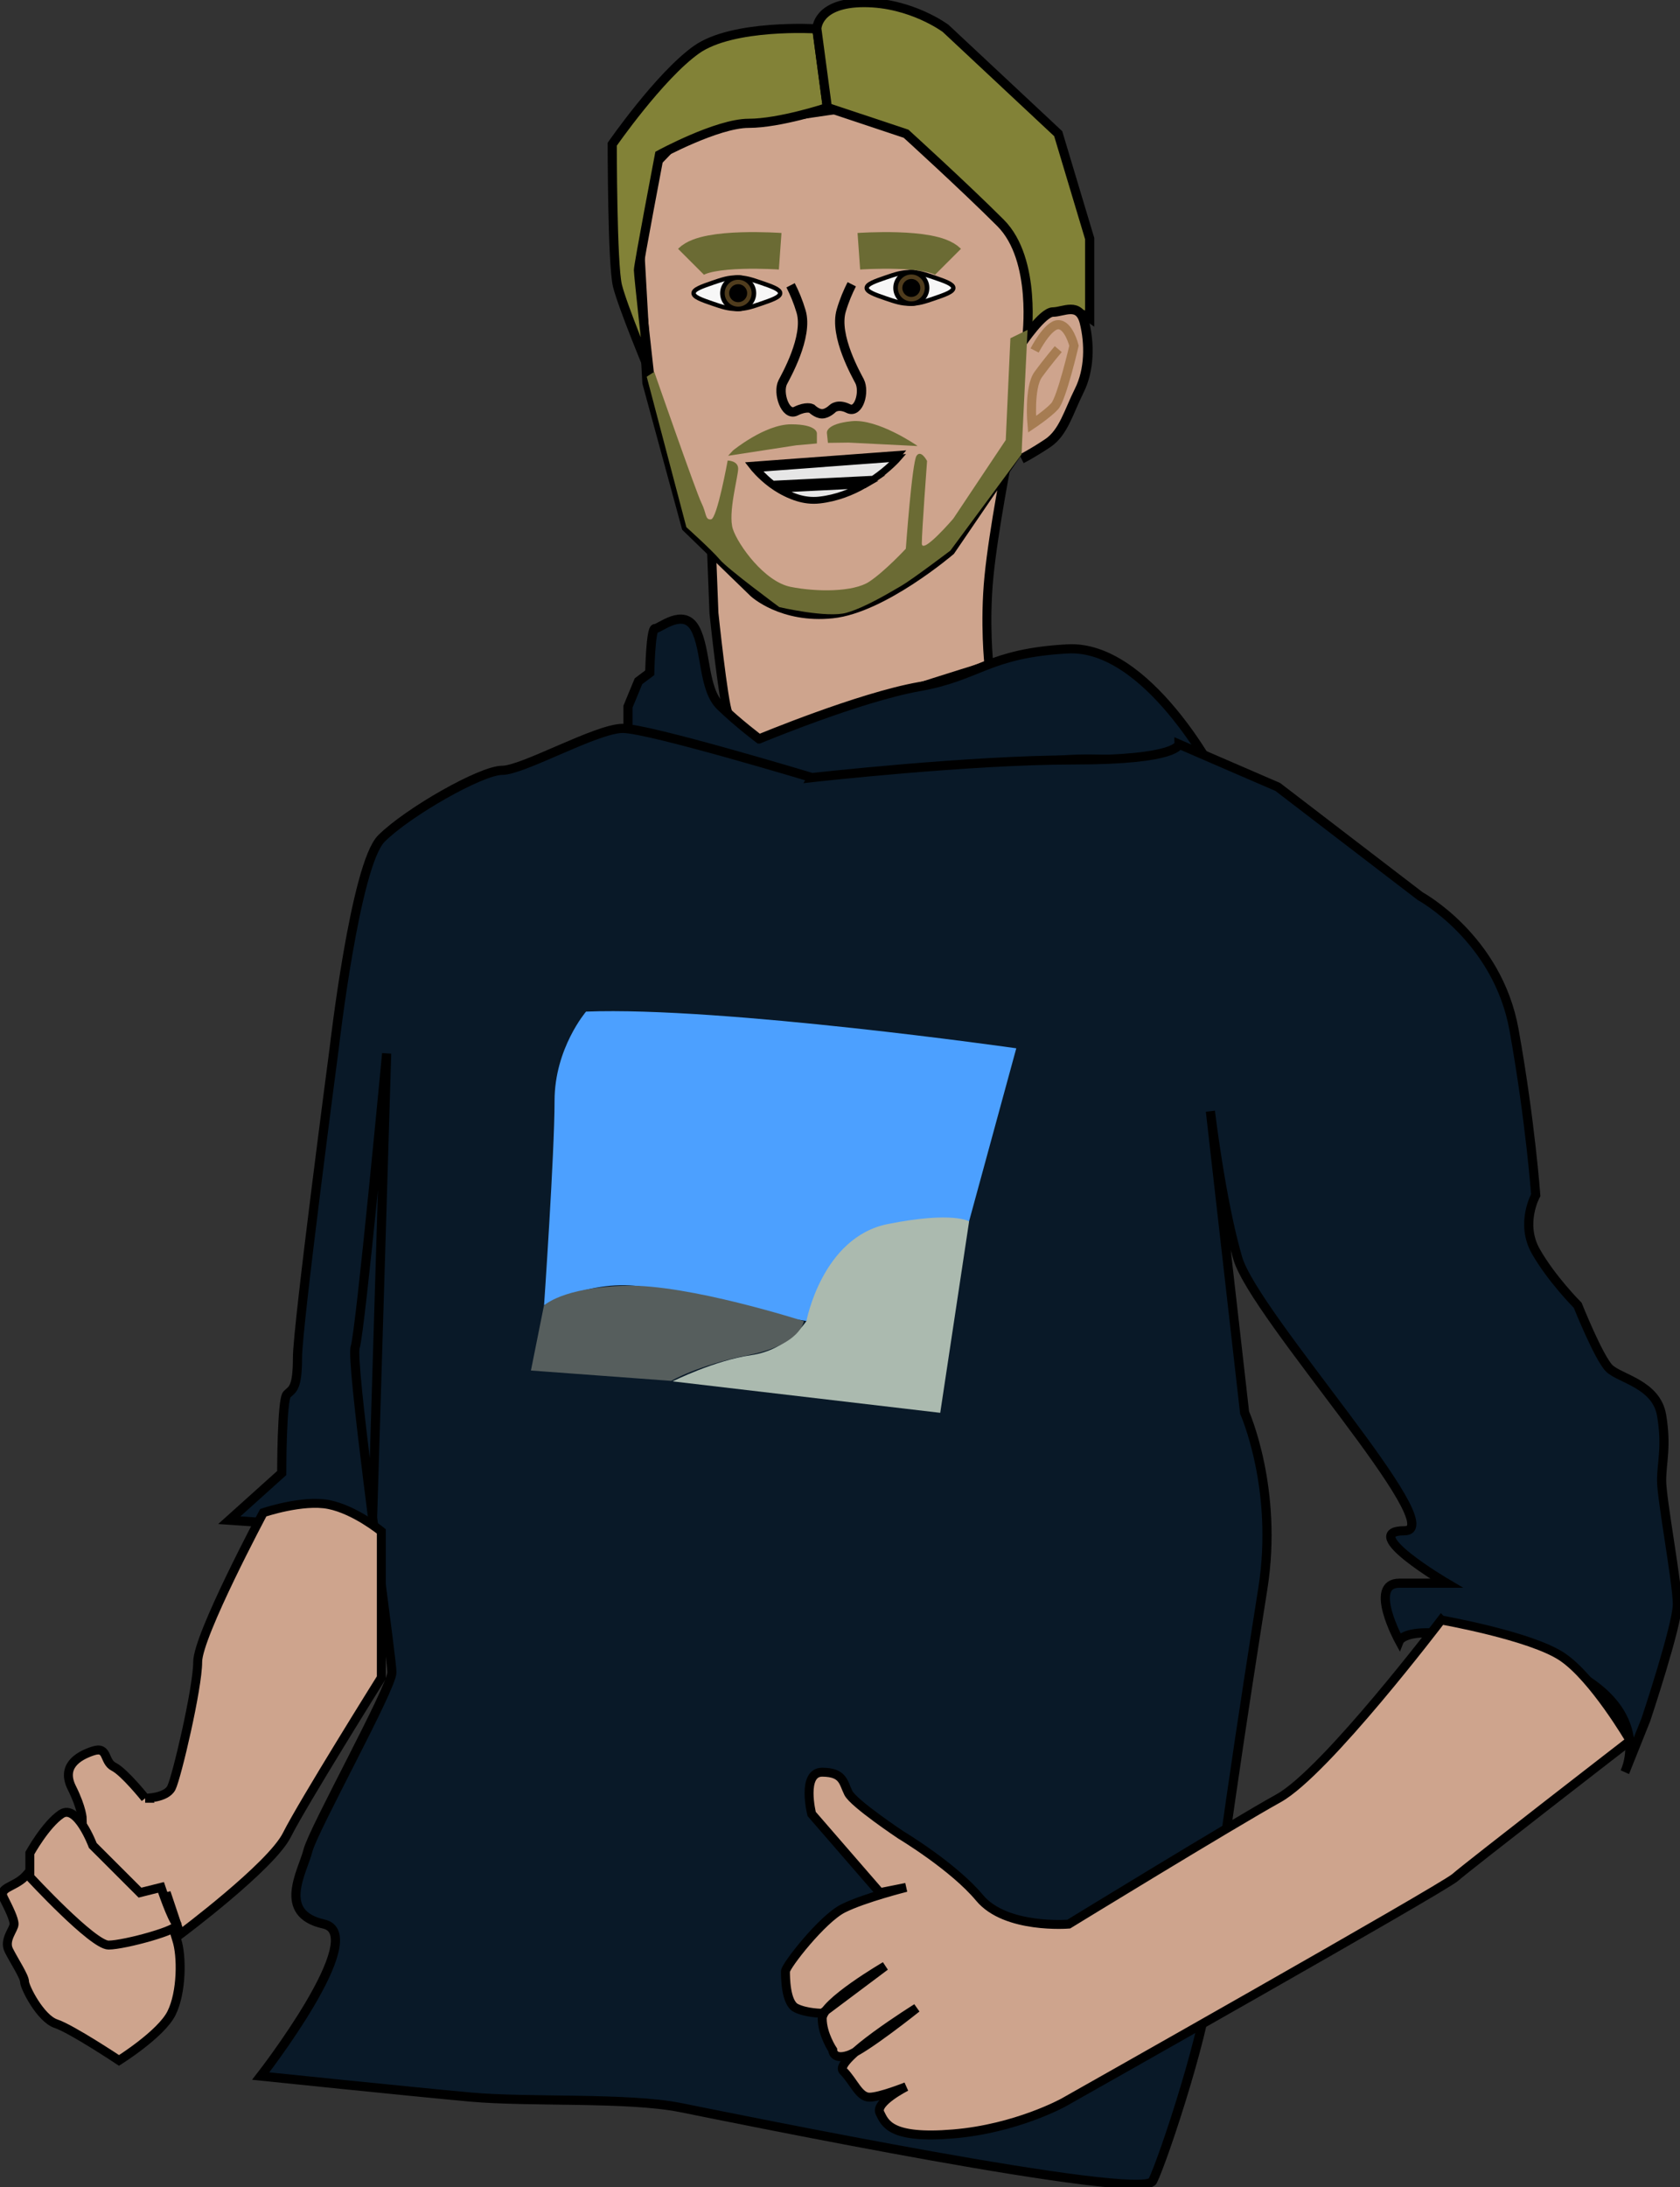 <svg width="246" height="320" viewBox="0 0 246 320" fill="none" xmlns="http://www.w3.org/2000/svg">
<rect x="0" y="0" width="246" height="320" fill="#333333" stroke="none"/>
<g clip-path="url(#clip0_1_12)">
<path d="M147.66 66.496C147.66 66.496 145.497 77.429 144.814 84.333C144.131 91.238 144.814 97.34 144.814 97.34C144.814 97.34 119.563 105.053 118.198 106.588C116.832 108.124 113.418 110.427 113.418 110.427C113.418 110.427 107.274 105.826 106.591 104.291C105.908 102.755 104.543 89.714 104.543 89.714L103.86 72.066" fill="#CEA48D"/>
<path d="M147.66 66.496C147.66 66.496 145.497 77.429 144.814 84.333C144.131 91.238 144.814 97.34 144.814 97.34C144.814 97.34 119.563 105.053 118.198 106.588C116.832 108.124 113.418 110.427 113.418 110.427C113.418 110.427 107.274 105.826 106.591 104.291C105.908 102.755 104.543 89.714 104.543 89.714L103.86 72.066" stroke="black" stroke-width="1.31" stroke-miterlimit="10"/>
<path d="M100.509 19.184L93.108 26.856L94.754 56.016L100.509 77.142L110.378 86.706C110.378 86.706 114.491 90.544 121.893 89.777C129.294 89.009 139.162 80.569 139.162 80.569L150.678 63.688L151.498 46.808C151.498 46.808 149.031 26.088 144.917 22.255C140.803 18.416 126.821 15.351 126.821 15.351L100.503 19.19L100.509 19.184Z" fill="#CEA48D" stroke="black" stroke-width="1.39" stroke-miterlimit="10"/>
<path d="M119.615 4.223C119.615 4.223 107.319 3.455 101.943 7.294C96.567 11.133 89.648 21.103 89.648 21.103C89.648 21.103 89.648 38.752 90.417 41.823C91.186 44.894 95.024 54.102 95.024 54.102C95.024 54.102 93.486 40.293 93.486 39.525C93.486 38.757 96.562 22.645 96.562 22.645C96.562 22.645 105.013 18.044 109.62 18.044C114.227 18.044 121.147 15.74 121.147 15.74L119.609 4.229L119.615 4.223Z" fill="#828237" stroke="black" stroke-width="1.34" stroke-miterlimit="10"/>
<path d="M150.345 49.489C150.345 49.489 151.882 37.978 146.501 32.609C141.125 27.24 132.673 19.568 132.673 19.568L121.147 15.729L119.609 4.217C119.609 4.217 119.609 0.378 126.523 0.378C133.436 0.378 138.468 4.154 138.468 4.154L154.952 19.562L159.559 34.907V46.51C159.559 46.51 157.253 44.883 154.952 46.418C152.651 47.954 150.345 49.489 150.345 49.489Z" fill="#828237" stroke="black" stroke-width="1.34" stroke-miterlimit="10"/>
<path d="M149.582 50.257C149.582 50.257 152.657 45.656 154.189 45.656C155.721 45.656 158.033 44.121 158.796 47.192C159.559 50.263 159.565 54.096 158.027 57.168C156.49 60.239 155.721 63.304 153.42 64.84C151.119 66.376 149.576 67.144 149.576 67.144" fill="#CEA48D"/>
<path d="M149.582 50.257C149.582 50.257 152.657 45.656 154.189 45.656C155.721 45.656 158.033 44.121 158.796 47.192C159.559 50.263 159.565 54.096 158.027 57.168C156.49 60.239 155.721 63.304 153.42 64.84C151.119 66.376 149.576 67.144 149.576 67.144" stroke="black" stroke-width="1.39" stroke-miterlimit="10"/>
<path d="M124.721 41.594C124.17 42.677 123.62 43.954 123.184 45.433C122.082 49.14 125.479 55.007 125.874 55.792C126.643 57.328 125.76 60.548 124.222 59.781C122.684 59.013 121.916 59.781 121.916 59.781C121.916 59.781 121.147 60.548 120.378 60.548C119.609 60.548 118.84 59.781 118.84 59.781C118.84 59.781 118.071 59.397 116.534 60.164C114.996 60.932 113.843 57.477 114.612 55.941C115.002 55.156 118.399 49.289 117.303 45.582C116.867 44.109 116.322 42.826 115.765 41.743" fill="#CEA48D"/>
<path d="M124.721 41.594C124.17 42.677 123.62 43.954 123.184 45.433C122.082 49.14 125.479 55.007 125.874 55.792C126.643 57.328 125.76 60.548 124.222 59.781C122.684 59.013 121.916 59.781 121.916 59.781C121.916 59.781 121.147 60.548 120.378 60.548C119.609 60.548 118.84 59.781 118.84 59.781C118.84 59.781 118.071 59.397 116.534 60.164C114.996 60.932 113.843 57.477 114.612 55.941C115.002 55.156 118.399 49.289 117.303 45.582C116.867 44.109 116.322 42.826 115.765 41.743" stroke="black" stroke-width="1.37" stroke-miterlimit="10"/>
<path d="M114.239 36.763C114.239 36.763 103.481 35.995 101.18 38.299" stroke="#6B6B34" stroke-width="5.36" stroke-miterlimit="10"/>
<path d="M125.76 36.763C125.76 36.763 136.517 35.995 138.818 38.299" stroke="#6B6B34" stroke-width="5.36" stroke-miterlimit="10"/>
<path d="M119.615 63.39C119.615 63.39 119.678 62.084 115.834 62.084C111.99 62.084 107.319 65.923 107.319 65.923L106.614 66.691L116.603 65.155L119.615 64.886V63.39Z" fill="#6B6B34"/>
<path d="M121.084 63.31C121.084 63.31 120.889 62.015 124.71 61.626C128.531 61.236 134.211 65.155 134.211 65.155L134.349 65.264L124.257 64.76L121.233 64.8L121.078 63.31H121.084Z" fill="#6B6B34"/>
<path d="M111.164 108.118C111.164 108.118 125.823 102.016 134.624 100.463C143.425 98.91 144.625 95.587 156.323 94.945C168.022 94.303 178.005 113.487 178.005 113.487C178.005 113.487 166.479 110.416 155.727 111.184C144.975 111.952 130.51 115.361 125.834 115.957C121.153 116.553 108.094 113.481 104.25 112.719C100.406 111.952 91.954 109.648 91.954 109.648V103.397L93.492 99.678L95.139 98.44C95.139 98.44 95.276 91.925 95.919 91.966C96.562 92.006 100.09 88.854 101.783 91.966C103.475 95.077 102.907 100.813 105.495 103.317C108.083 105.821 111.158 108.118 111.158 108.118H111.164Z" fill="#091928" stroke="black" stroke-width="1.34" stroke-miterlimit="10"/>
<path d="M118.88 113.779C118.88 113.779 141.893 111.19 157.264 111.19C172.635 111.19 172.629 108.886 172.629 108.886L187.099 115.143L207.972 131.135C207.972 131.135 219.292 137.272 221.702 150.703C224.106 164.128 224.875 174.872 224.875 174.872C224.875 174.872 222.568 178.998 224.875 183.072C227.181 187.146 231.019 190.985 231.019 190.985C231.019 190.985 234.095 198.657 235.627 200.193C237.159 201.728 242.54 202.496 243.309 207.097C244.078 211.698 243.309 213.922 243.309 216.649C243.309 219.377 245.616 231.65 245.616 234.721C245.616 237.793 241.008 251.602 241.008 251.602L237.933 259.274C237.933 259.274 243.309 248.53 224.875 242.394C206.434 236.257 204.897 240.09 204.897 240.09C204.897 240.09 200.289 231.65 204.897 231.65H211.81C211.81 231.65 198.752 223.978 205.665 223.978C212.579 223.978 183.697 192.52 181.235 184.08C178.774 175.64 177.236 162.593 177.236 162.593L182.245 206.69C182.245 206.69 187.22 217.835 184.919 232.418C182.612 246.995 177.236 281.523 177.236 288.428C177.236 295.333 170.323 316.052 168.785 319.118C167.247 322.183 107.319 309.91 99.637 308.374C91.954 306.838 77.358 307.606 68.907 306.838C60.456 306.071 38.177 303.767 38.177 303.767C38.177 303.767 54.311 283.048 47.397 281.518C40.484 279.982 44.322 273.845 45.091 270.774C45.86 267.703 57.386 246.989 57.386 244.686C57.386 243.763 56.394 236.28 55.258 227.507C54.81 224.029 54.334 220.351 53.892 216.798C52.67 206.983 51.672 198.124 52.01 197.116C52.779 194.812 56.617 154.147 56.617 154.147L54.311 230.109C54.311 230.109 48.935 223.204 46.628 223.204C44.322 223.204 33.57 222.436 33.57 222.436L41.252 215.532C41.252 215.532 41.252 204.788 42.021 204.02C42.79 203.252 43.559 203.252 43.559 198.651C43.559 194.05 48.935 153.379 48.935 153.379C48.935 153.379 52.01 126.523 55.849 122.689C59.693 118.85 70.445 112.714 73.52 112.714C76.595 112.714 87.347 106.577 91.191 106.577C95.035 106.577 118.886 113.768 118.886 113.768L118.88 113.779Z" fill="#091928" stroke="black" stroke-width="1.34" stroke-miterlimit="10"/>
<path d="M21.269 263.113C21.269 263.113 18.194 259.274 16.662 258.512C15.13 257.75 15.893 255.441 13.586 256.209C11.28 256.976 8.979 258.512 10.511 261.578C12.043 264.643 12.049 266.179 12.049 266.179C12.049 266.179 6.673 266.179 5.904 269.25C5.135 272.321 5.135 273.089 3.597 274.619C2.06 276.149 -0.247 276.155 0.522 277.69C1.291 279.226 2.06 280.761 2.06 281.529C2.06 282.297 0.522 283.833 1.291 285.368C2.06 286.904 3.597 289.207 3.597 289.969C3.597 290.732 5.904 295.338 8.205 296.106C10.505 296.874 17.425 301.475 17.425 301.475C17.425 301.475 23.57 297.636 25.107 294.571C26.645 291.505 26.645 286.13 25.876 283.827C25.107 281.523 24.338 276.922 24.338 276.922L26.381 283.025C26.381 283.025 39.703 273.089 42.01 268.482C44.316 263.881 55.837 245.465 55.837 245.465V224.069C55.837 224.069 51.993 220.912 48.155 220.144C44.31 219.377 38.55 221.336 38.55 221.336C38.55 221.336 28.946 239.322 28.946 243.162C28.946 247.001 25.87 260.042 25.101 261.578C24.333 263.113 21.257 263.113 21.257 263.113H21.269Z" fill="#CEA48D" stroke="black" stroke-width="1.31" stroke-miterlimit="10"/>
<path d="M4.366 274.625C4.366 274.625 13.586 284.6 15.893 284.6C18.199 284.6 26.651 282.297 25.882 281.529C25.113 280.761 23.575 276.16 23.575 276.16L20.5 276.928L13.586 270.023C13.586 270.023 11.28 263.887 8.979 265.422C6.678 266.958 4.372 271.141 4.372 271.141V274.63L4.366 274.625Z" fill="#CEA48D" stroke="black" stroke-width="1.31" stroke-miterlimit="10"/>
<path d="M94.703 55.116L95.799 54.406C95.799 54.406 101.943 72.054 102.712 73.59C103.481 75.125 103.223 76.094 104.118 75.99C105.013 75.887 106.551 67.384 106.551 67.384C106.551 67.384 108.088 67.396 108.088 68.576C108.088 69.756 106.551 75.125 107.319 77.429C108.088 79.732 111.927 85.101 115.771 85.869C119.615 86.637 124.991 86.637 127.297 85.101C129.604 83.566 132.639 80.288 132.639 80.288C132.639 80.288 133.551 67.625 134.211 66.685C134.871 65.745 135.749 67.453 135.749 67.453C135.749 67.453 134.98 77.755 134.98 79.509C134.98 81.262 139.587 75.893 139.587 75.893L147.27 64.382L147.952 49.489L150.46 48.269L149.576 66.49L139.162 80.563C139.162 80.563 133.517 84.838 131.945 85.737C130.373 86.637 126.77 88.849 123.958 89.656C121.147 90.47 114.113 88.831 114.113 88.831C114.113 88.831 106.551 83.256 105.397 81.875C104.244 80.494 100.503 77.136 100.503 77.136L94.697 55.116H94.703Z" fill="#6B6B34"/>
<path d="M151.498 51.283C151.498 51.283 153.42 47.507 154.958 47.507C156.495 47.507 157.264 50.578 157.264 50.578C157.264 50.578 155.463 58.319 154.441 59.437C153.42 60.554 151.114 62.09 151.114 62.09C151.114 62.09 150.632 56.721 152.026 54.801C153.42 52.882 154.958 51.082 154.958 51.082" fill="#CEA48D"/>
<path d="M151.498 51.283C151.498 51.283 153.42 47.507 154.958 47.507C156.495 47.507 157.264 50.578 157.264 50.578C157.264 50.578 155.463 58.319 154.441 59.437C153.42 60.554 151.114 62.09 151.114 62.09C151.114 62.09 150.632 56.721 152.026 54.801C153.42 52.882 154.958 51.082 154.958 51.082" stroke="#A67C52" stroke-width="1.34" stroke-miterlimit="10"/>
<path d="M131.141 66.685C131.141 66.685 126.534 72.054 119.615 72.822C114.422 73.4 110.395 68.221 110.395 68.221L131.141 66.685Z" fill="#1A1A1A" stroke="black" stroke-width="1.34" stroke-miterlimit="10"/>
<path d="M114.239 42.9C114.239 43.467 112.994 43.897 111.422 44.436C110.079 44.894 109.184 45.203 107.899 45.203C106.614 45.203 105.719 44.894 104.376 44.436C102.804 43.897 101.559 43.467 101.559 42.9C101.559 42.333 102.804 41.903 104.376 41.364C105.719 40.906 106.614 40.597 107.899 40.597C109.184 40.597 110.079 40.906 111.422 41.364C112.994 41.903 114.239 42.333 114.239 42.9Z" fill="#F7F7F7" stroke="black" stroke-width="0.64" stroke-miterlimit="10"/>
<path d="M108.088 45.203C109.362 45.203 110.395 44.172 110.395 42.9C110.395 41.628 109.362 40.597 108.088 40.597C106.815 40.597 105.782 41.628 105.782 42.9C105.782 44.172 106.815 45.203 108.088 45.203Z" fill="#4F3C1D" stroke="black" stroke-width="0.67" stroke-miterlimit="10"/>
<path d="M139.593 42.132C139.593 42.7 138.348 43.129 136.776 43.668C135.433 44.126 134.538 44.436 133.253 44.436C131.968 44.436 131.073 44.126 129.73 43.668C128.158 43.129 126.913 42.7 126.913 42.132C126.913 41.565 128.158 41.135 129.73 40.597C131.073 40.138 131.968 39.829 133.253 39.829C134.538 39.829 135.433 40.138 136.776 40.597C138.348 41.135 139.593 41.565 139.593 42.132Z" fill="#F7F7F7" stroke="black" stroke-width="0.64" stroke-miterlimit="10"/>
<path d="M133.442 44.436C134.716 44.436 135.749 43.404 135.749 42.132C135.749 40.86 134.716 39.829 133.442 39.829C132.168 39.829 131.136 40.86 131.136 42.132C131.136 43.404 132.168 44.436 133.442 44.436Z" fill="#4F3C1D" stroke="black" stroke-width="0.67" stroke-miterlimit="10"/>
<path d="M133.442 43.284C134.079 43.284 134.595 42.768 134.595 42.132C134.595 41.496 134.079 40.98 133.442 40.98C132.805 40.98 132.289 41.496 132.289 42.132C132.289 42.768 132.805 43.284 133.442 43.284Z" fill="black" stroke="black" stroke-width="0.33" stroke-miterlimit="10"/>
<path d="M108.088 44.052C108.725 44.052 109.242 43.536 109.242 42.9C109.242 42.264 108.725 41.748 108.088 41.748C107.451 41.748 106.935 42.264 106.935 42.9C106.935 43.536 107.451 44.052 108.088 44.052Z" fill="black" stroke="black" stroke-width="0.33" stroke-miterlimit="10"/>
<path d="M113.12 70.845C113.43 71.086 113.757 71.326 114.113 71.555L126.551 70.942C127.022 70.673 127.464 70.392 127.871 70.117L119.747 70.518L113.12 70.845Z" stroke="black" stroke-miterlimit="10"/>
<path d="M119.621 67.906L110.756 68.559C110.756 68.559 111.646 69.693 113.12 70.845L119.747 70.518L127.871 70.117C130.166 68.564 131.497 67.023 131.497 67.023L119.615 67.9L119.621 67.906Z" fill="#E6E6E6" stroke="black" stroke-miterlimit="10"/>
<path d="M119.976 73.166C122.518 72.885 124.744 71.98 126.552 70.948L114.113 71.561C115.69 72.587 117.722 73.418 119.976 73.166Z" fill="#E6E6E6" stroke="black" stroke-miterlimit="10"/>
<path d="M211.042 237.025C211.042 237.025 194.139 259.274 187.225 263.113C180.312 266.952 156.495 281.529 156.495 281.529C156.495 281.529 147.275 282.297 143.437 277.69C139.599 273.083 131.91 268.482 131.91 268.482C131.91 268.482 124.997 263.881 124.228 262.345C123.459 260.81 123.511 259.326 120.412 259.303C117.314 259.28 118.852 265.417 118.852 265.417L128.841 276.928L132.685 276.16C132.685 276.16 126.54 277.696 123.465 279.232C120.389 280.767 115.013 287.672 115.013 288.44C115.013 289.207 115.013 293.041 116.551 293.809C118.089 294.576 120.395 294.576 120.395 294.576L129.615 287.672C129.615 287.672 120.395 293.041 120.395 295.344C120.395 297.648 121.933 299.945 121.933 299.945C121.933 299.945 121.933 301.481 124.239 300.713C126.546 299.945 134.228 293.809 134.228 293.809C134.228 293.809 121.933 301.481 123.47 303.017C125.008 304.552 125.777 306.856 127.315 306.856C128.852 306.856 132.691 305.32 132.691 305.32C132.691 305.32 128.083 307.623 128.846 309.159C129.61 310.695 130.384 312.998 139.604 312.23C148.824 311.462 155.738 307.629 155.738 307.629C155.738 307.629 211.254 276.321 213.073 274.711C214.891 273.1 238.713 254.684 238.713 254.684C238.713 254.684 233.337 245.476 228.724 242.405C224.117 239.334 211.053 237.036 211.053 237.036L211.042 237.025Z" fill="#CEA48D" stroke="black" stroke-width="1.31" stroke-miterlimit="10"/>
<path d="M85.81 148.022C85.81 148.022 81.203 153.39 81.203 161.063C81.203 168.735 79.665 190.99 79.665 190.99C79.665 190.99 88.116 186.389 95.799 188.687C103.481 190.99 118.077 193.288 118.077 193.288C118.077 193.288 125.76 184.08 129.604 181.777C133.448 179.473 141.899 178.705 141.899 178.705L148.813 153.385C148.813 153.385 105.788 147.248 85.81 148.016V148.022Z" fill="#4CA0FF"/>
<path d="M137.671 206.719L98.49 202.118C98.49 202.118 104.634 199.047 110.016 198.279C115.392 197.511 118.083 193.294 118.083 193.294C118.083 193.294 120.389 181.015 129.994 179.101C139.599 177.187 141.905 178.717 141.905 178.717L137.676 206.725L137.671 206.719Z" fill="#ABBAAF"/>
<path d="M79.648 191.03L77.743 200.531L98.289 202.049C98.289 202.049 102.093 199.769 109.706 198.25C117.314 196.732 117.699 193.311 117.699 193.311C117.699 193.311 100.848 187.879 91.582 188.125C82.316 188.372 79.648 191.03 79.648 191.03Z" fill="#565E5D"/>
</g>
<defs>
<clipPath id="clip0_1_12">
<rect width="246" height="320" fill="white"/>
</clipPath>
</defs>
</svg>
